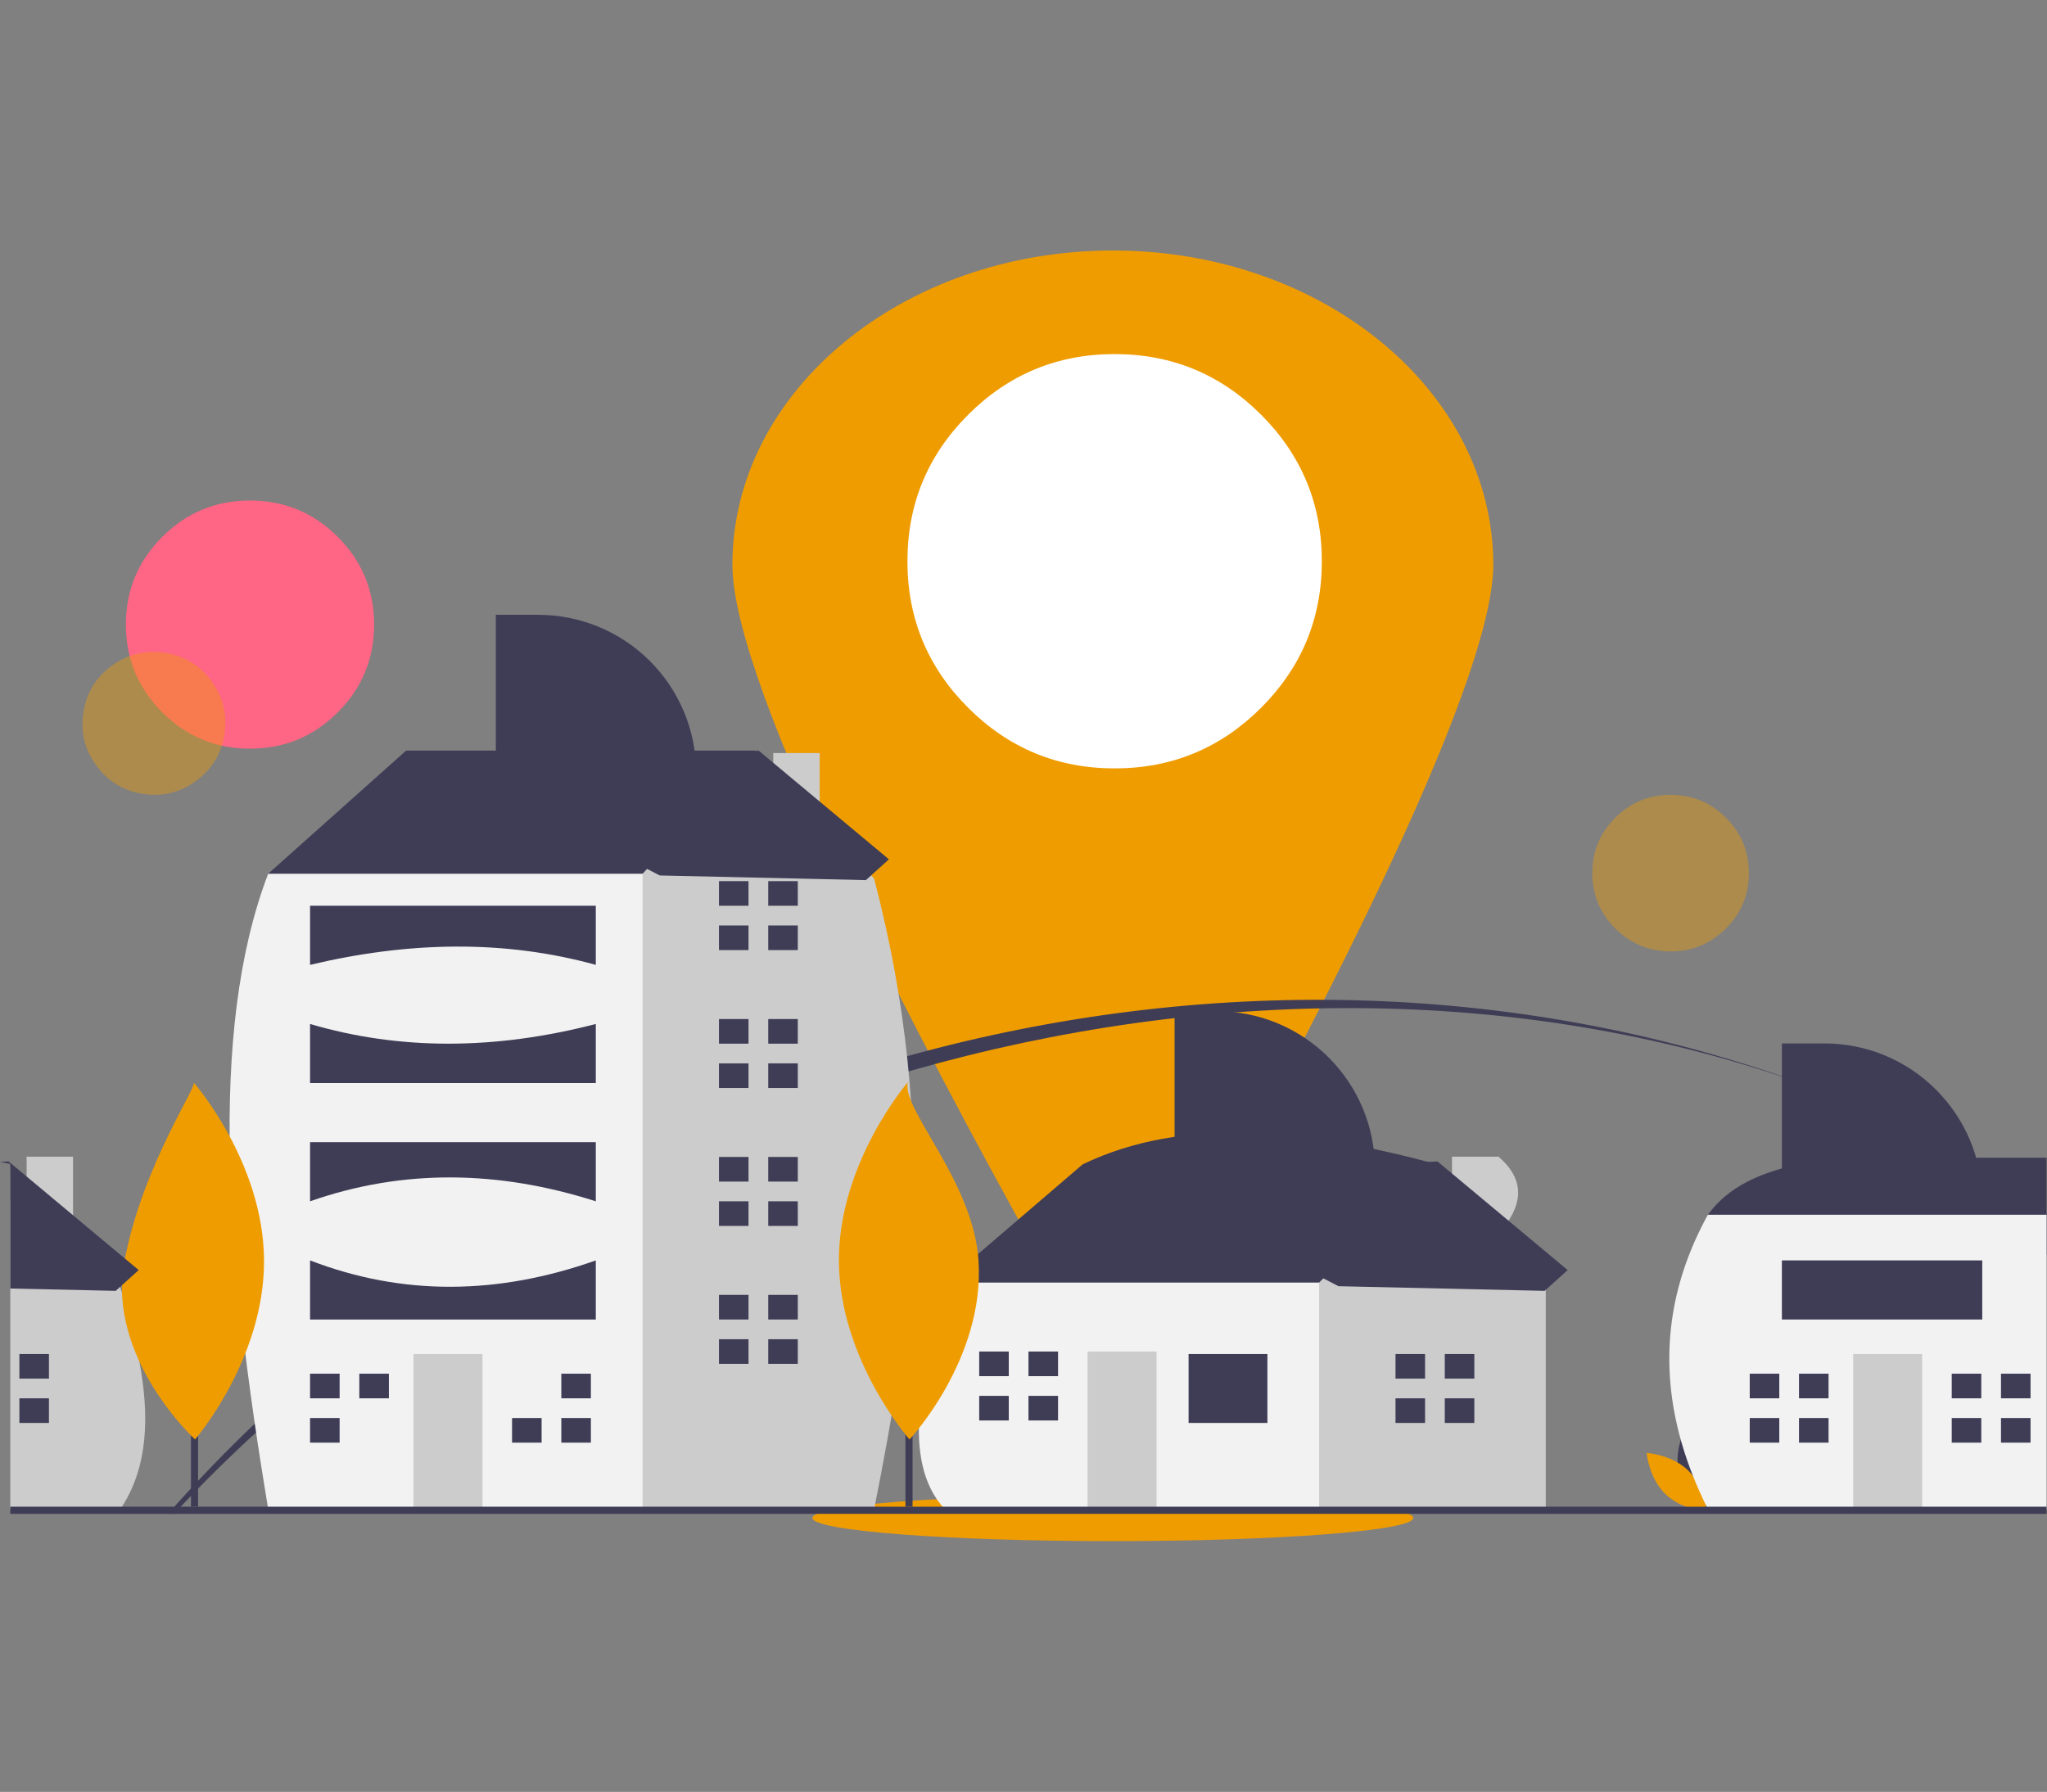 <?xml version="1.0" standalone="no"?>
<!DOCTYPE svg PUBLIC "-//W3C//DTD SVG 1.0//EN" "http://www.w3.org/TR/2001/REC-SVG-20010904/DTD/svg10.dtd">
<svg xmlns="http://www.w3.org/2000/svg" xmlns:xlink="http://www.w3.org/1999/xlink" id="body_1" width="675" height="591">

<rect width="100%" height="100%" fill="#808080" stroke="none"/>

<g transform="matrix(1.178 0 0 1.178 -0 82.62)">
    <path transform="matrix(1 0 0 1 -313.56 -269.326)"  d="M731.572 357.326C 731.572 391.994 677.382 494.233 646.312 550.004C 642.02 557.71 633.892 562.487 625.072 562.487C 616.252 562.487 608.124 557.71 603.832 550.004C 572.762 494.233 518.572 391.994 518.572 357.326C 518.572 308.725 566.254 269.326 625.072 269.326C 683.89 269.326 731.572 308.725 731.572 357.326z" stroke="none" fill="#EF9C01" fill-rule="nonzero" />
    <path d="M370.012 87C 370.012 103.016 364.349 116.687 353.024 128.012C 341.699 139.337 328.028 145 312.012 145C 295.996 145 282.325 139.337 271 128.012C 259.675 116.687 254.012 103.016 254.012 87C 254.012 70.984 259.675 57.313 271 45.988C 282.325 34.663 295.996 29 312.012 29C 328.028 29 341.699 34.663 353.024 45.988C 364.349 57.313 370.012 70.984 370.012 87C 370.012 87.675 370 88.35 369.977 89.024" stroke="none" fill="#FFFFFF" fill-rule="nonzero" />
    <path d="M104.721 104.74C 104.721 114.333 101.33 122.521 94.546 129.304C 87.763 136.088 79.575 139.479 69.982 139.479C 60.389 139.479 52.2 136.088 45.417 129.304C 38.634 122.521 35.242 114.333 35.242 104.74C 35.242 95.147 38.634 86.958 45.417 80.175C 52.2 73.392 60.389 70 69.982 70C 79.575 70 87.763 73.392 94.546 80.175C 101.33 86.958 104.721 95.147 104.721 104.74C 104.721 105.144 104.714 105.548 104.7 105.952" stroke="none" fill="#FF6584" fill-rule="nonzero" />
    <path d="M227.42 354.856C 227.42 351.271 265.069 348.364 311.512 348.364C 357.955 348.364 395.604 351.271 395.604 354.856C 395.604 358.441 357.955 361.347 311.512 361.347C 265.069 361.347 227.42 358.441 227.42 354.856" stroke="none" fill="#EF9C01" fill-rule="nonzero" />
    <path transform="matrix(0.16 -0.987 0.987 0.16 -410.533 420.211)"  d="M376.726 401.758C 376.726 407.277 374.775 411.988 370.873 415.89C 366.97 419.793 362.259 421.744 356.74 421.744C 351.221 421.744 346.511 419.793 342.608 415.89C 338.706 411.988 336.754 407.277 336.754 401.758C 336.754 396.239 338.706 391.528 342.608 387.626C 346.511 383.723 351.221 381.772 356.74 381.772C 362.259 381.772 366.97 383.723 370.873 387.626C 374.775 391.528 376.726 396.239 376.726 401.758C 376.726 401.991 376.722 402.223 376.714 402.456" stroke="none" fill="#EF9C01" fill-rule="nonzero" fill-opacity="0.4" />
    <path transform="matrix(1 0 0 1 -313.56 -269.326)"  d="M824.33 504.856C 666.94 445.856 474.98 503.376 364.15 621.036C 363.52 621.696 362.89 622.366 362.28 623.036L362.28 623.036L360.59 623.036C 361.17 622.366 361.77 621.696 362.36 621.036C 475.49 494.426 664.9 443.966 824.33 504.856z" stroke="none" fill="#3F3D56" fill-rule="nonzero" />
    <path transform="matrix(1 0 0 1 -313.56 -269.326)"  d="M867.34 524.426C 853.428 517.007 839.063 510.471 824.33 504.856C 839.102 510.378 853.473 516.917 867.34 524.426z" stroke="none" fill="#3F3D56" fill-rule="nonzero" />
    <path d="M489.561 174.315C 489.561 180.368 487.421 185.535 483.14 189.815C 478.86 194.095 473.694 196.235 467.641 196.235C 461.588 196.235 456.421 194.095 452.141 189.815C 447.861 185.535 445.72 180.368 445.72 174.315C 445.72 168.262 447.861 163.095 452.141 158.815C 456.421 154.535 461.588 152.395 467.641 152.395C 473.694 152.395 478.86 154.535 483.14 158.815C 487.421 163.095 489.561 168.262 489.561 174.315C 489.561 174.57 489.556 174.825 489.547 175.08" stroke="none" fill="#EF9C01" fill-rule="nonzero" fill-opacity="0.4" />
    <path transform="matrix(1 0 0 1 -313.56 -269.326)"  d="M783.641 612.247C 785.335 618.509 791.137 622.387 791.137 622.387C 791.137 622.387 794.193 616.113 792.499 609.851C 790.805 603.589 785.003 599.711 785.003 599.711C 785.003 599.711 781.947 605.986 783.641 612.247z" stroke="none" fill="#3F3D56" fill-rule="nonzero" />
    <path transform="matrix(1 0 0 1 -313.56 -269.326)"  d="M786.13 610.902C 790.779 615.427 791.346 622.382 791.346 622.382C 791.346 622.382 784.378 622.002 779.73 617.477C 775.082 612.952 774.514 605.996 774.514 605.996C 774.514 605.996 781.482 606.377 786.13 610.902z" stroke="none" fill="#EF9C01" fill-rule="nonzero" />
    <path transform="matrix(1 0 0 1 -313.56 -269.326)"  d="M316.92 525.182L316.92 534.842L316.44 535.362L316.44 525.082C 316.6 525.112 316.76 525.152 316.92 525.182z" stroke="none" fill="#3F3D56" fill-rule="nonzero" />
    <path transform="matrix(1 0 0 1 -313.56 -269.326)"  d="M347.7 621.032C 347.56 621.262 347.41 621.492 347.26 621.722L347.26 621.722L316.44 621.722L316.44 525.662L316.92 525.182L321.01 529.832L321.01 523.032L334.01 523.032L334.01 544.612L347.14 559.522L347.26 559.662C 347.42 560.162 347.57 560.662 347.72 561.162C 347.721 561.169 347.724 561.176 347.73 561.182C 349.699 567.484 351.315 573.89 352.57 580.372C 355.43 595.662 355 609.682 347.7 621.032z" stroke="none" fill="#CCCCCC" fill-rule="nonzero" />
    <path d="M5.427 308.953L13.702 308.953L13.702 315.848L5.427 315.848z" stroke="none" fill="#3F3D56" fill-rule="nonzero" />
    <path d="M5.427 321.365L13.702 321.365L13.702 328.26L5.427 328.26z" stroke="none" fill="#3F3D56" fill-rule="nonzero" />
    <path transform="matrix(1 0 0 1 -313.56 -269.326)"  d="M582.148 565.178L578.011 558.283L616.625 525.185C 645.172 511.444 679.583 515.409 715.919 525.185L715.919 525.185L715.919 534.838L680.063 573.453L638.69 581.727L582.148 565.178z" stroke="none" fill="#3F3D56" fill-rule="nonzero" />
    <path transform="matrix(1 0 0 1 -313.56 -269.326)"  d="M733.011 544.608C 739.868 536.981 740.821 529.728 733.011 523.031L733.011 523.031L720.011 523.031L720.011 529.835L715.919 525.185L682.821 558.283L677.304 563.799L670.409 591.381L682.821 621.72L746.258 621.72L746.258 559.662L733.011 544.608z" stroke="none" fill="#CCCCCC" fill-rule="nonzero" />
    <path transform="matrix(1 0 0 1 -313.56 -269.326)"  d="M578.011 558.283L682.821 558.283L682.821 621.72L578.011 621.72C 565.331 608.002 571.918 582.997 578.011 558.283z" stroke="none" fill="#F2F2F2" fill-rule="nonzero" />
    <path d="M332.715 308.953L354.78 308.953L354.78 328.26L332.715 328.26z" stroke="none" fill="#3F3D56" fill-rule="nonzero" />
    <path d="M304.444 308.263L323.751 308.263L323.751 352.394L304.444 352.394z" stroke="none" fill="#CCCCCC" fill-rule="nonzero" />
    <path d="M282.379 315.159L282.379 308.264L274.105 308.264L274.105 315.159L281.689 315.159L282.379 315.159L282.379 315.159" stroke="none" fill="#3F3D56" fill-rule="nonzero" />
    <path d="M281.689 320.675L274.105 320.675L274.105 327.571L282.379 327.571L282.379 320.675L281.689 320.675L281.689 320.675" stroke="none" fill="#3F3D56" fill-rule="nonzero" />
    <path d="M287.895 308.263L296.17 308.263L296.17 315.159L287.895 315.159z" stroke="none" fill="#3F3D56" fill-rule="nonzero" />
    <path d="M287.895 320.675L296.17 320.675L296.17 327.57L287.895 327.57z" stroke="none" fill="#3F3D56" fill-rule="nonzero" />
    <path d="M398.911 315.849L398.911 308.953L390.636 308.953L390.636 315.849L398.221 315.849L398.911 315.849L398.911 315.849" stroke="none" fill="#3F3D56" fill-rule="nonzero" />
    <path d="M398.221 321.365L390.636 321.365L390.636 328.26L398.911 328.26L398.911 321.365L398.221 321.365L398.221 321.365" stroke="none" fill="#3F3D56" fill-rule="nonzero" />
    <path d="M404.427 308.953L412.702 308.953L412.702 315.848L404.427 315.848z" stroke="none" fill="#3F3D56" fill-rule="nonzero" />
    <path d="M404.427 321.365L412.702 321.365L412.702 328.26L404.427 328.26z" stroke="none" fill="#3F3D56" fill-rule="nonzero" />
    <path d="M81.966 180.01L75.071 174.493L113.685 140.016L211.599 140.016L211.599 170.356L148.162 213.108L81.966 180.01L81.966 180.01" stroke="none" fill="#3F3D56" fill-rule="nonzero" />
    <path transform="matrix(1 0 0 1 -313.56 -269.326)"  d="M543.011 428.682L543.011 410.031L530.011 410.031L530.011 414.599L525.159 409.342L493.44 443.819L481.029 452.094L461.784 592.697L490.807 621.72L558.257 621.72C 568.592 569.732 576.787 516.326 558.257 445.198L558.257 445.198L543.011 428.682z" stroke="none" fill="#CCCCCC" fill-rule="nonzero" />
    <path transform="matrix(1 0 0 1 -313.56 -269.326)"  d="M388.63 443.819L493.44 443.819L493.44 621.72L388.63 621.72C 377.161 552.607 371.56 488.515 388.63 443.819z" stroke="none" fill="#F2F2F2" fill-rule="nonzero" />
    <path d="M115.753 308.953L135.06 308.953L135.06 352.394L115.753 352.394z" stroke="none" fill="#CCCCCC" fill-rule="nonzero" />
    <path d="M95.067 321.365L95.067 314.47L86.793 314.47L86.793 321.365L94.378 321.365L95.067 321.365L95.067 321.365" stroke="none" fill="#3F3D56" fill-rule="nonzero" />
    <path d="M94.378 326.881L86.793 326.881L86.793 333.777L95.067 333.777L95.067 326.881L94.378 326.881L94.378 326.881" stroke="none" fill="#3F3D56" fill-rule="nonzero" />
    <path d="M100.583 314.469L108.858 314.469L108.858 321.365L100.583 321.365z" stroke="none" fill="#3F3D56" fill-rule="nonzero" />
    <path d="M150.92 326.881L143.335 326.881L143.335 333.777L151.609 333.777L151.609 326.881L150.92 326.881L150.92 326.881" stroke="none" fill="#3F3D56" fill-rule="nonzero" />
    <path d="M157.125 314.469L165.4 314.469L165.4 321.365L157.125 321.365z" stroke="none" fill="#3F3D56" fill-rule="nonzero" />
    <path d="M157.125 326.881L165.4 326.881L165.4 333.776L157.125 333.776z" stroke="none" fill="#3F3D56" fill-rule="nonzero" />
    <path d="M209.53 183.457L209.53 176.562L201.256 176.562L201.256 183.457L208.841 183.457L209.53 183.457L209.53 183.457" stroke="none" fill="#3F3D56" fill-rule="nonzero" />
    <path d="M208.841 188.974L201.256 188.974L201.256 195.869L209.53 195.869L209.53 188.974L208.841 188.974L208.841 188.974" stroke="none" fill="#3F3D56" fill-rule="nonzero" />
    <path d="M215.047 176.562L223.321 176.562L223.321 183.457L215.047 183.457z" stroke="none" fill="#3F3D56" fill-rule="nonzero" />
    <path d="M215.047 188.973L223.321 188.973L223.321 195.869L215.047 195.869z" stroke="none" fill="#3F3D56" fill-rule="nonzero" />
    <path d="M209.53 222.072L209.53 215.176L201.256 215.176L201.256 222.072L208.841 222.072L209.53 222.072L209.53 222.072" stroke="none" fill="#3F3D56" fill-rule="nonzero" />
    <path d="M208.841 227.588L201.256 227.588L201.256 234.483L209.53 234.483L209.53 227.588L208.841 227.588L208.841 227.588" stroke="none" fill="#3F3D56" fill-rule="nonzero" />
    <path d="M215.047 215.176L223.321 215.176L223.321 222.071L215.047 222.071z" stroke="none" fill="#3F3D56" fill-rule="nonzero" />
    <path d="M215.047 227.587L223.321 227.587L223.321 234.483L215.047 234.483z" stroke="none" fill="#3F3D56" fill-rule="nonzero" />
    <path d="M209.53 260.686L209.53 253.79L201.256 253.79L201.256 260.686L208.841 260.686L209.53 260.686L209.53 260.686" stroke="none" fill="#3F3D56" fill-rule="nonzero" />
    <path d="M208.841 266.202L201.256 266.202L201.256 273.097L209.53 273.097L209.53 266.202L208.841 266.202L208.841 266.202" stroke="none" fill="#3F3D56" fill-rule="nonzero" />
    <path d="M215.047 253.79L223.321 253.79L223.321 260.685L215.047 260.685z" stroke="none" fill="#3F3D56" fill-rule="nonzero" />
    <path d="M215.047 266.202L223.321 266.202L223.321 273.097L215.047 273.097z" stroke="none" fill="#3F3D56" fill-rule="nonzero" />
    <path d="M209.53 299.3L209.53 292.404L201.256 292.404L201.256 299.3L208.841 299.3L209.53 299.3L209.53 299.3" stroke="none" fill="#3F3D56" fill-rule="nonzero" />
    <path d="M208.841 304.816L201.256 304.816L201.256 311.711L209.53 311.711L209.53 304.816L208.841 304.816L208.841 304.816" stroke="none" fill="#3F3D56" fill-rule="nonzero" />
    <path d="M215.047 292.404L223.321 292.404L223.321 299.299L215.047 299.299z" stroke="none" fill="#3F3D56" fill-rule="nonzero" />
    <path d="M215.047 304.816L223.321 304.816L223.321 311.711L215.047 311.711z" stroke="none" fill="#3F3D56" fill-rule="nonzero" />
    <path transform="matrix(1 0 0 1 -313.56 -269.326)"  d="M400.352 452.783L480.339 452.783L480.339 469.332C 454.701 462.257 427.965 462.764 400.352 469.332L400.352 469.332L400.352 452.783z" stroke="none" fill="#3F3D56" fill-rule="nonzero" />
    <path transform="matrix(1 0 0 1 -313.56 -269.326)"  d="M400.352 485.881C 425.317 493.236 451.979 493.236 480.339 485.881L480.339 485.881L480.339 502.43L400.352 502.43L400.352 485.881z" stroke="none" fill="#3F3D56" fill-rule="nonzero" />
    <path transform="matrix(1 0 0 1 -313.56 -269.326)"  d="M400.352 518.979L480.339 518.979L480.339 535.528C 453.08 526.824 426.389 526.413 400.352 535.528L400.352 535.528L400.352 518.979z" stroke="none" fill="#3F3D56" fill-rule="nonzero" />
    <path transform="matrix(1 0 0 1 -313.56 -269.326)"  d="M400.352 552.077C 426.439 562.13 453.125 561.712 480.339 552.077L480.339 552.077L480.339 568.626L400.352 568.626L400.352 552.077z" stroke="none" fill="#3F3D56" fill-rule="nonzero" />
    <path transform="matrix(1 0 0 1 -313.56 -269.326)"  d="M830.24 523.326L886.44 523.326L886.44 550.406L881.42 551.977L864.72 557.189L838.52 551.12L812.35 545.055L798.53 541.854L791.63 539.301C 797.37 531.425 807.81 525.23 830.24 523.326z" stroke="none" fill="#3F3D56" fill-rule="nonzero" />
    <path transform="matrix(1 0 0 1 -313.56 -269.326)"  d="M886.44 539.301L886.44 621.722L791.63 621.722C 791.6 621.671 791.58 621.624 791.55 621.573L791.55 621.573L791.55 621.569C 791.527 621.511 791.501 621.456 791.47 621.402C 789.99 618.423 788.663 615.452 787.49 612.488C 777.54 587.41 778.62 562.994 791.63 539.301L791.63 539.301L886.44 539.301z" stroke="none" fill="#F2F2F2" fill-rule="nonzero" />
    <path d="M518.753 308.953L538.06 308.953L538.06 352.394L518.753 352.394z" stroke="none" fill="#CCCCCC" fill-rule="nonzero" />
    <path d="M498.067 321.365L498.067 314.47L489.793 314.47L489.793 321.365L497.378 321.365L498.067 321.365L498.067 321.365" stroke="none" fill="#3F3D56" fill-rule="nonzero" />
    <path d="M497.378 326.881L489.793 326.881L489.793 333.777L498.067 333.777L498.067 326.881L497.378 326.881L497.378 326.881" stroke="none" fill="#3F3D56" fill-rule="nonzero" />
    <path d="M503.583 314.469L511.858 314.469L511.858 321.365L503.583 321.365z" stroke="none" fill="#3F3D56" fill-rule="nonzero" />
    <path d="M503.583 326.881L511.858 326.881L511.858 333.776L503.583 333.776z" stroke="none" fill="#3F3D56" fill-rule="nonzero" />
    <path d="M554.609 321.365L554.609 314.47L546.335 314.47L546.335 321.365L553.92 321.365L554.609 321.365L554.609 321.365" stroke="none" fill="#3F3D56" fill-rule="nonzero" />
    <path d="M553.92 326.881L546.335 326.881L546.335 333.777L554.609 333.777L554.609 326.881L553.92 326.881L553.92 326.881" stroke="none" fill="#3F3D56" fill-rule="nonzero" />
    <path d="M560.125 314.469L568.4 314.469L568.4 321.365L560.125 321.365z" stroke="none" fill="#3F3D56" fill-rule="nonzero" />
    <path d="M560.125 326.881L568.4 326.881L568.4 333.776L560.125 333.776z" stroke="none" fill="#3F3D56" fill-rule="nonzero" />
    <path transform="matrix(1 0 0 1 -313.56 -269.326)"  d="M812.353 491.326L824.238 491.326C 848.65 491.326 868.44 511.116 868.44 535.528L868.44 535.528L812.353 535.528L812.353 491.326z" stroke="none" fill="#3F3D56" fill-rule="nonzero" />
    <path transform="matrix(1 0 0 1 -313.56 -269.326)"  d="M452.353 371.326L464.238 371.326C 475.961 371.326 487.204 375.983 495.494 384.273C 503.783 392.562 508.44 403.805 508.44 415.528L508.44 415.528L452.353 415.528L452.353 371.326z" stroke="none" fill="#3F3D56" fill-rule="nonzero" />
    <path transform="matrix(1 0 0 1 -313.56 -269.326)"  d="M642.353 482.326L654.238 482.326C 678.65 482.326 698.44 502.116 698.44 526.528L698.44 526.528L642.353 526.528L642.353 482.326z" stroke="none" fill="#3F3D56" fill-rule="nonzero" />
    <path d="M498.793 282.751L554.88 282.751L554.88 299.299L498.793 299.299z" stroke="none" fill="#3F3D56" fill-rule="nonzero" />
    <path d="M2.88 351.71L572.88 351.71L572.88 353.71L2.88 353.71z" stroke="none" fill="#3F3D56" fill-rule="nonzero" />
    <path d="M53.451 272.705L55.451 272.705L55.451 351.705L53.451 351.705z" stroke="none" fill="#3F3D56" fill-rule="nonzero" />
    <path transform="matrix(1 0 0 1 -313.56 -269.326)"  d="M387.469 552.099C 387.596 579.724 368.161 602.208 368.161 602.208C 368.161 602.208 343.271 579.425 348.392 552.279C 353.541 524.979 369.591 502.287 367.7 502.171C 367.7 502.171 387.341 524.475 387.469 552.099z" stroke="none" fill="#EF9C01" fill-rule="nonzero" />
    <path d="M253.451 272.705L255.451 272.705L255.451 351.705L253.451 351.705z" stroke="none" fill="#3F3D56" fill-rule="nonzero" />
    <path transform="matrix(1 0 0 1 -313.56 -269.326)"  d="M587.468 552.099C 589.271 579.665 568.161 602.208 568.161 602.208C 568.161 602.208 548.519 579.904 548.392 552.279C 548.264 524.655 567.7 502.171 567.7 502.171C 565.805 509.743 586.01 529.795 587.468 552.099z" stroke="none" fill="#EF9C01" fill-rule="nonzero" />
    <path d="M125.513 144.289L212.387 140.039L248.83 170.458L242.387 176.275L184.678 174.976L125.513 144.289L125.513 144.289" stroke="none" fill="#3F3D56" fill-rule="nonzero" />
    <path transform="matrix(1 0 0 1 -313.56 -269.326)"  d="M352.39 554.782L347.71 559.012L347.14 559.522L345.95 560.602L316.44 559.942L316.44 525.082C 315.48 524.872 314.52 524.672 313.56 524.482L313.56 524.482L315.95 524.362L316.44 524.772L321.01 528.582L334.01 539.442L348.53 551.562L352.39 554.782z" stroke="none" fill="#3F3D56" fill-rule="nonzero" />
    <path d="M315.513 259.289L402.387 255.039L438.83 285.458L432.387 291.275L374.678 289.976L315.513 259.289L315.513 259.289" stroke="none" fill="#3F3D56" fill-rule="nonzero" />
</g>
</svg>